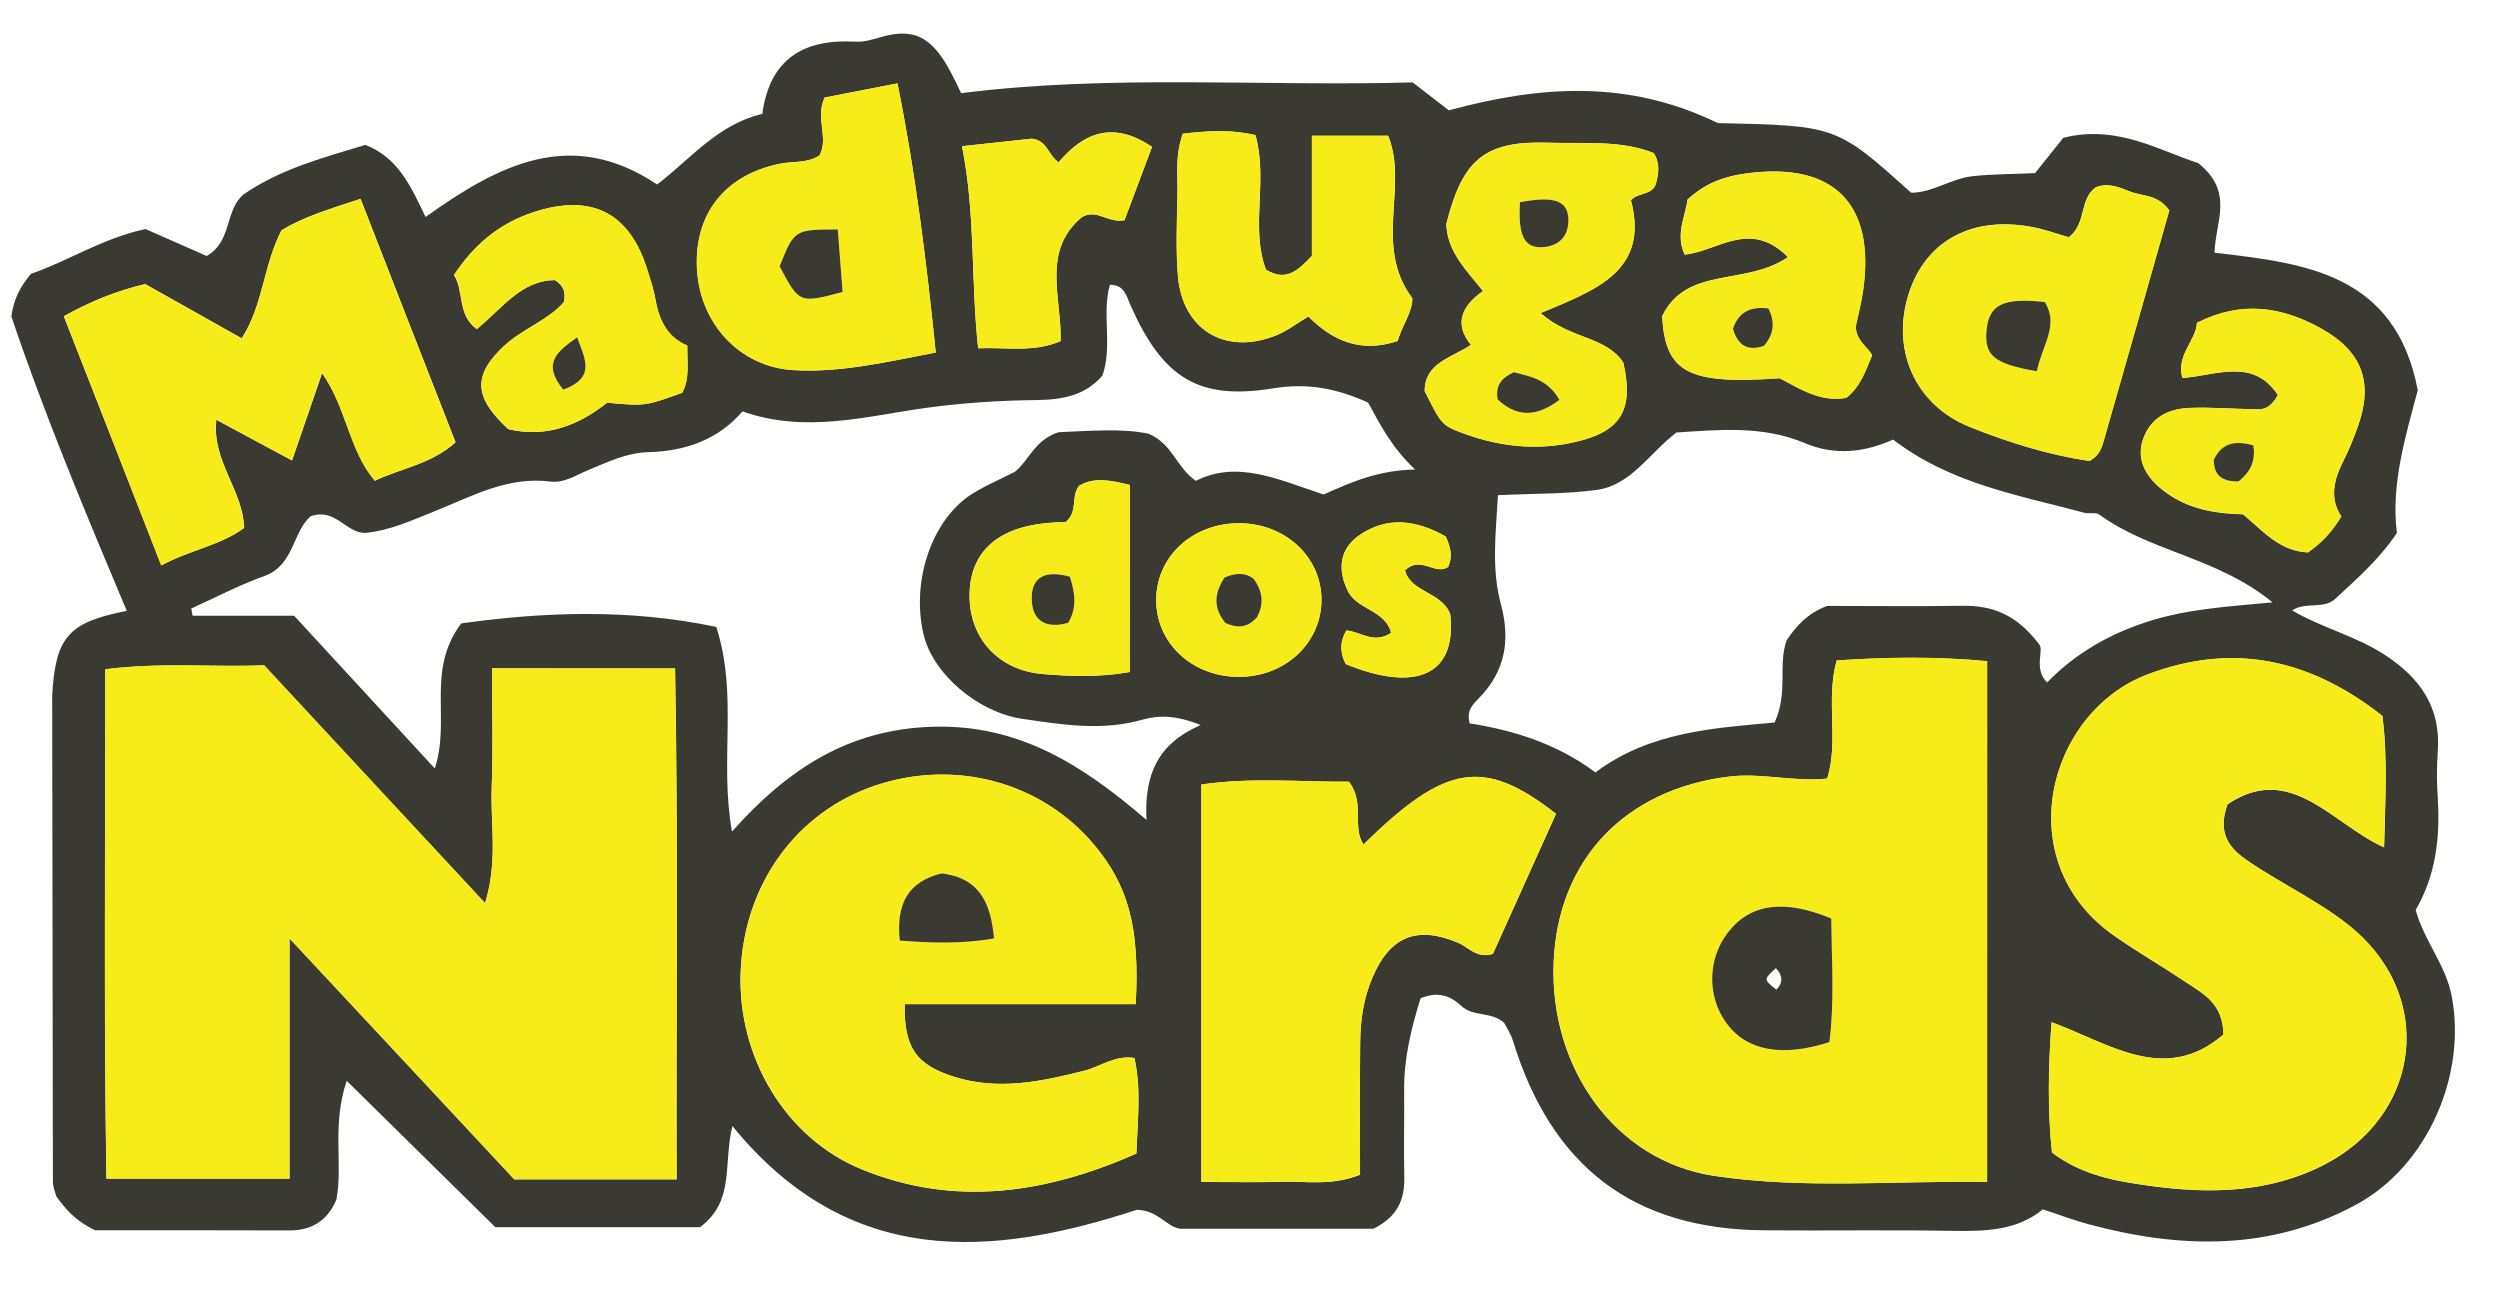 <?xml version="1.0" encoding="utf-8"?>
<!-- Generator: Adobe Illustrator 22.0.1, SVG Export Plug-In . SVG Version: 6.00 Build 0)  -->
<svg version="1.1" id="Camada_1" xmlns="http://www.w3.org/2000/svg" xmlns:xlink="http://www.w3.org/1999/xlink" x="0px" y="0px"
	 viewBox="0 0 1763 918" style="enable-background:new 0 0 1763 918;" xml:space="preserve">
<style type="text/css">
	.st0{fill:#3B3A32;}
	.st1{fill:#F7EC1A;}
	.st2{display:none;}
	.st3{display:inline;fill:#35458A;}
	.st4{display:inline;fill:#F7EC1A;}
</style>
<path class="st0" d="M516.5,794.1c-6.7,27,2,52.6-22.8,71.3H349.3c-31.7-31.2-66.4-65.4-104.8-103.2c-10.6,31.2-2.6,57.8-7.2,83.5
	c-6,14.6-16.9,22.1-33.3,22c-46.9-0.2-93.7-0.1-136.9-0.1c-13.9-6.6-20.8-14.8-27.5-24.1c-0.7-3-2.3-6.5-2.3-10
	c-0.2-113.1-0.3-226.3-0.5-339.4v-3.6c2.3-41.3,11.4-51.7,52.6-59.7C60.2,361.4,31.2,292.1,8,223.1c1.7-12.7,6.4-20.9,13.8-30
	c25.7-8.7,50-24.9,80.8-31.6c13.4,5.9,28.6,12.6,43.1,19c18.2-10.1,12.6-32.4,26.2-43.5c26-17.9,56.2-25.9,85.8-34.8
	c22.8,8.8,31.9,28.8,42.4,50.8c51.1-36.4,102.3-63.7,163.3-22.9c23.5-17.9,42.7-42.4,74.2-49.8c5.2-39.1,29.6-53,65.6-50.9
	c13.4,0.8,25.1-9.2,42.6-4.4c15,5.3,22.9,21.6,32,40.7c105.9-13.4,212.6-4.6,318.4-7.6c9.8,7.6,18.3,14.1,25.5,19.7
	c64-17.3,125.8-22.1,189.7,9c83.7,1.8,83.7,1.8,136.3,49.1c15,0.1,28.4-10.1,43.7-11.7c14.2-1.5,28.7-1.4,43.7-2.1
	c6.9-8.7,13.5-16.9,19.9-24.9c37.9-9.7,68.5,9.4,95.2,17.8c25.7,20.6,11.9,41.7,11.5,63.2c63.5,7.4,127.6,14.5,143.3,97
	c-8.4,31.8-19.1,66.3-14.7,100.7c-13.2,19.4-28.8,32.7-43.7,46.6c-8.5,7.4-20.7,1.6-30.2,8c21.4,12.4,44.9,18,65.2,31.2
	c25.4,16.6,39.9,37.4,37.5,68.6c-0.8,10.8-0.7,21.7,0,32.5c1.8,28-1.5,54.9-15.6,78.9c6.2,22.2,21.1,38.5,25.4,60.6
	c10.7,55.5-16.8,119.6-66.8,146.9c-60.8,33.1-124.2,31.5-188.7,14.3c-10.4-2.8-20.5-6.6-32.8-10.7c-17.8,14.8-40,15.6-63.1,15.2
	c-44.5-0.8-89.1,0-133.6-0.4c-92-0.7-149.7-44.7-177.1-134c-1.4-4.5-4.2-8.6-6.1-12.3c-9-8.2-21.8-4-30.3-12
	c-7.4-6.9-16.1-10.5-28.6-5.3c-6.3,20.1-11.8,41.7-11.6,64.5c0.2,20.5-0.4,40.9,0.1,61.4c0.4,15.9-4.7,28.2-21.8,36.6H832.2
	c-9.4-1.1-15.5-13.2-30.6-13.3C699.6,886.5,598.8,895.1,516.5,794.1L516.5,794.1z M347,471.3c0,29.2,0.8,56.5-0.2,83.8
	c-1,25.9,4.5,52.4-4.7,81.8C288.2,579,237.6,524.5,186.3,469.2c-36.5,1.5-72.3-2.2-112,2.8c0.2,120.3-1.1,239.6,0.8,359.2h129.1
	V661.8c57.5,61.6,108.9,116.7,158.5,169.9h114.5c-0.4-121.2,1.1-240.6-1.1-360.3C431.5,471.3,391.2,471.3,347,471.3L347,471.3z
	 M933.4,348.7c20.3-9,38.7-17.1,64.5-17.6c-16.9-16-24.8-32.1-33.1-47.2c-22-9.9-42.6-14-66.6-10.1c-53.2,8.8-78.2-7.3-101-58.6
	c-2.8-6.2-4.1-14.4-14.5-14.4c-5.9,20.8,2.1,43.1-5.3,64.1c-12,13.9-27.8,16.9-45.4,17.2c-26.3,0.3-52.3,1.9-78.7,5.5
	c-42.2,5.8-85,18.3-129.7,2.5c-17.5,20.3-40.6,28.1-66.9,28.8c-14.6,0.4-27.9,6.8-41.2,12.3c-8.9,3.6-17.3,9.6-27.3,8.4
	c-30.5-3.9-56,10.7-82.6,21.3c-15.6,6.2-30.9,13.3-47.8,14.9c-13.8,0.4-21-17.8-38.6-11.8c-12.8,10.6-11.7,34.7-32.7,42.2
	c-17.7,6.3-34.5,15.2-51.6,22.9l0.9,5.1h71.6c30.8,33.4,63.9,69.4,99.2,107.7c11.4-34.3-6.4-69.1,18.7-102.3
	c57.5-8,118.2-10.5,179.8,2.5c15.6,48.1,2.1,94.4,11.1,144.3c39.7-44.6,82.7-72.1,141.5-73.9c60.1-1.8,104.9,26.2,150.8,65.7
	c-1.6-31.6,7.6-53.6,38.2-66.9c-17.5-7.1-29.9-6.9-40.6-3.9c-28.8,8.3-56.8,3.7-85.3-0.5c-30.8-4.5-63-31.4-69.6-59.8
	c-8.8-38.2,6.4-81.7,35.1-99.3c9.2-5.6,19.2-9.9,29.4-15.1c9.9-7.8,13.8-22.5,30.8-27.9c20.6-0.8,44.5-3,63.7,1.1
	c17.2,7.8,19.1,23.5,33.1,33.2C872.7,324.2,901.7,338.3,933.4,348.7L933.4,348.7z M1401.3,833.5V466.3c-36.4-3.4-70.7-2.9-106.1-0.5
	c-7.9,28.1,1.7,56.3-6.7,83.3c-23.8,2.5-46.2-4.2-69.1-1.4c-73.4,8.9-121,58.6-123.8,131.2c-2.9,74.7,43.7,139.7,112.9,150.3
	C1271.5,838.7,1335.3,832.5,1401.3,833.5L1401.3,833.5z M1036.4,510.1c30.6,4.9,61,14,88.7,34.6c38.5-28.9,84.3-31.3,126.4-35.2
	c9.8-21.7,2.1-40.6,8.5-58.1c6.7-9.8,14.4-18.8,28.5-24.1c30.3,0,62.7,0.4,95.2-0.1c20.5-0.3,37.8,5.5,54.1,26.9
	c4.2,4-4.2,17,5.8,27.2c20.4-21,44.9-34.8,72.8-43.5c26.7-8.3,54.4-10.1,86.2-13c-38.9-31.9-86.2-35.6-122.1-61.9
	c-2.5-1.8-7.2-0.4-10.6-1.3c-46.2-12.4-94-20.3-134.9-51.6c-20,9-40.9,11.5-62.2,2.5c-29.8-12.6-60.9-9.4-90.6-7.5
	c-19.4,14.9-32,37.2-56.3,40.5c-22.2,3-45,2.5-69.5,3.7c-1.7,27.3-4.6,52.3,2,76.8c6.9,25.5,3.1,47.4-15.5,66.4
	C1039,496.6,1033.9,500.6,1036.4,510.1L1036.4,510.1z M1568,729.5c-41.4,35.7-80.4,6.3-121.2-8.6c-2.3,31.4-2.9,62.2,0.3,91.9
	c21.5,16.3,45.8,20.3,69.2,23.5c42,5.8,84.2,5.1,123.3-15.2c64.3-33.4,76.9-110.3,26.6-159.9c-12.1-11.9-26.4-20.8-40.8-29.5
	c-13.4-8.1-27.1-15.6-40-24.4c-12.5-8.5-22.2-19-14.5-40.1c44.6-30,73.8,14,110.4,30.4c0.7-32.3,2.7-62.1-1.2-92.7
	c-50.5-39.7-104.8-52.3-165.7-29.2c-70.7,26.8-98,131.9-23.6,184.1c16.7,11.7,34.4,21.9,51.4,33.3
	C1553.9,700.9,1567.6,707.6,1568,729.5L1568,729.5z M800.9,708.1c3-54.4-5.3-84-29.9-113c-37.2-43.8-97.8-60-154-41
	c-55.7,18.8-92.5,69.9-94.7,131.8c-2.2,59.6,31.5,116.7,85.3,138.7c66.2,27.1,130.7,16.7,193.8-11.1c0.9-24.5,3.5-45.8-1.4-67.4
	c-13.8-2.1-23.8,6.1-35.1,8.9c-30.5,7.8-61,14.2-92.2,4.3c-26.7-8.5-35.2-20.6-34.7-51.2H800.9L800.9,708.1z M1097.3,573.9
	c-51.1-39.9-78-35.1-135.8,21.7c-8.2-12.8,1.3-29-10.2-44.3c-33.2,0.3-68.5-3.3-104.1,2v280.2c20,0,37.8,0.5,55.6-0.1
	c17.5-0.6,35.5,3.2,56.3-4.9c0-31.3-0.2-62.3,0.1-93.3c0.1-15.7,2.3-31.1,8.6-45.7c12.4-29.2,31.5-36.9,60.5-24.6
	c7.4,3.1,13,11.3,24.5,7.8C1067,641.1,1081.8,608.4,1097.3,573.9L1097.3,573.9z M45,223c22.8,58.2,45.3,115.8,68.8,175.7
	c21.1-11.2,41.7-14.1,58.4-26.4c-0.7-26.6-22.9-47.2-19.6-76.3c19.1,10.3,35.7,19.2,53.4,28.7c7.3-21.3,13.9-40.4,21.2-61.6
	c17.4,24.4,18.8,54.2,37.2,75.9c19.1-9,39.8-11.7,56.9-27.1c-22.5-57.6-44.6-114.1-67-171.7c-22,7.2-40.1,12.7-55.7,22.1
	c-12.8,24.7-12.9,52.6-28.1,76.3c-23.5-13.2-46.3-26-68.1-38.3C81.4,205.3,63.9,212.6,45,223z M1086.4,220.8
	c38.6-16.2,76.9-29.5,63.7-79.6c4.9-5.7,14.8-3.4,17.6-11.6c1.8-7.1,3.1-14.1-1.5-21.7c-23.5-9.3-49.1-6.4-74-7.3
	c-45.2-1.5-60.8,11.7-72.3,57.4c0.7,19.5,14,32.4,25.9,47.2c-14.8,10.4-20.8,22.9-8.5,38c-14.5,9.5-32.3,12.6-32.7,32.5
	c11.9,23.4,11.6,24.1,27.7,30c27.7,10.2,56.3,12.4,84.8,4.3c27.4-7.8,34.7-23.6,27.6-54.4C1132.2,236.9,1107.7,239.6,1086.4,220.8
	L1086.4,220.8z M577.9,109.6c-8.6,5.8-18.7,4-28,5.9c-38.7,7.9-60.5,35.5-58.4,74.2c2.1,38.8,30.4,69,67.8,71.3
	c33.6,2,66-5.8,100.6-12.4c-6.6-64.8-14.3-127-27-189.8c-20.5,4-36.7,7.1-51.4,10C574.7,83.6,584.7,97.2,577.9,109.6L577.9,109.6z
	 M1529.8,148.4c-8.1-11.4-18.9-9.9-27.6-13.3c-7.7-3.1-15.6-6.4-24.2-3.1c-11.9,8.3-6.4,25.6-19.1,35.3c-8.1-2.3-17-5.6-26.2-7.3
	c-42.1-7.8-74.3,9.7-86.4,46.2c-13.1,39.7,3.7,79.3,43.1,95c27.6,11,56.2,19.9,84.1,23.8c8-4.4,9-10.7,10.6-16.3
	C1499.6,254.9,1514.9,200.9,1529.8,148.4L1529.8,148.4z M834.1,94.3c-5.7,16.2-3.4,29.5-3.7,42.5c-0.4,19.2-1.2,38.6,0.3,57.7
	c3.1,38.4,33.8,56.5,69.7,41.8c7.6-3.1,14.3-8.4,22.3-13.1c17.1,17.1,36.7,26,63,17.3c2.9-10.9,10.6-20.5,10.3-30.2
	c-27.7-36.8-2.5-79.3-17.1-114.6h-53.7v84.8c-10.5,10.9-18.3,18.1-32.4,9.7c-11.2-29.5,1.6-62.7-7.4-94.9
	C868.4,91.2,852,92.2,834.1,94.3L834.1,94.3z M428.1,284c26.9,2.4,26.9,2.4,53-7c5.3-9.9,3.5-20.8,3.5-33.3
	c-13.7-5.6-19.9-17.7-22.4-32.5c-1.2-7-3.5-13.9-5.7-20.8c-12.5-40.6-39.4-54-80.1-40.8c-23.9,7.8-41.9,22.6-56.3,44.4
	c7.4,11.4,2.1,28.1,16.1,38.1c17.8-14.5,31.5-34.6,55.2-34.5c6.6,4.4,7.5,8.8,6.2,15.5c-11.1,12.9-29.1,18.7-42.2,30.9
	c-22.2,20.7-21.4,36.3,3.1,58.7C385.4,309,408.2,299.8,428.1,284L428.1,284z M1606.4,278.6c-5.6,9.7-10.5,10.2-15.2,10.1
	c-15.6-0.3-31.3-1.6-46.9-1c-15.5,0.5-28.2,7.1-33.3,23c-4.6,14.3,2.6,27.8,19.6,38.8c15.7,10.2,33.4,12.8,51.2,13.2
	c14,11.8,26,26.1,45.8,26.9c9.2-6.5,16.7-14,23.5-25.4c-8.4-12.4-5.4-25.8,1.5-39.2c3.8-7.5,6.9-15.4,9.8-23.2
	c11.5-31.4,3.9-53.6-25.2-69.9c-27.5-15.4-56.2-20.3-87.9-4.2c-0.8,12.8-14.7,22.4-10.3,38.9
	C1562.8,264.9,1588.8,251.9,1606.4,278.6L1606.4,278.6z M1260.9,181.3c-30.2,20.7-71.5,5.9-88.8,41.7c2.3,39.8,18.2,48.3,82.9,43.7
	c14.4,7.5,28.7,17.1,47,13.8c9.8-7.7,13.7-19.1,18.2-30.1c-3.6-6.2-11-9.8-11.6-20.1c1.5-7.2,4-16.5,5.3-26
	c8.5-61-21.2-90.4-82.6-82c-14.5,2-28,6.2-41.3,18.4c-1.3,11.5-8.8,24.5-2,38.8C1211.6,177.2,1234,154.4,1260.9,181.3L1260.9,181.3z
	 M678.4,103.1c9.7,48.7,6.1,94.4,11.4,142.5c20.7-0.8,39.2,3.2,58.2-5.1c0.6-30.7-13.5-63.4,14.7-87.2c10.6-6.6,18.7,4.4,30.3,2
	c6.2-16.6,12.8-34,19.4-51.7c-27.9-19-48.7-9.5-65.9,10.9c-7.8-5.7-7.8-15.3-18.8-16.7C714.7,99.2,699.4,100.9,678.4,103.1
	L678.4,103.1z M796.7,473.9V342c-13.9-3.5-25.4-5.6-35.8,0.6c-5.9,7.7-0.4,17.8-9.3,25.5c-4.1,0.2-9.9,0.3-15.7,1
	c-34.3,3.8-52.6,22-52.2,51.9c0.4,29.3,20.4,51.6,51.3,54.3C755,477,775.3,477.7,796.7,473.9z M872.4,369
	c-33.3,0.7-58.2,25.3-57,56.3c1.2,30.6,28.1,53.4,61.3,51.9c31.4-1.4,55.3-25,55.2-54.5C931.8,392.2,905.4,368.3,872.4,369
	L872.4,369z M1019.5,378.3c-20.5-11.5-41.2-14.6-61.1-0.7c-13.5,9.4-15.2,23.4-8.4,38.1c5.9,14.3,27,14.1,31,30.6
	c-12.3,8.2-21.6-1-31.6-1.7c-4.7,8.1-4.4,15.9-0.4,23.7c50.8,20.7,78.4,6.9,73.7-35.2c-6.1-15.9-27.5-15-31.9-30.8
	c10.8-10.9,21.5,3.9,30.5-2.6C1024.2,392.9,1023.6,387.2,1019.5,378.3L1019.5,378.3z"/>
<path class="st1" d="M347,471.3h129c2.2,119.7,0.7,239.1,1.1,360.3H362.6c-49.6-53.2-101-108.2-158.5-169.9v169.4H75
	c-1.9-119.7-0.7-239-0.8-359.2c39.8-5,75.6-1.3,112-2.8c51.3,55.2,102,109.7,155.8,167.7c9.2-29.3,3.7-55.9,4.7-81.8
	C347.8,527.8,347,500.4,347,471.3L347,471.3z"/>
<path class="st1" d="M1401.3,833.5c-66-1-129.8,5.3-192.7-4.4c-69.2-10.6-115.8-75.6-112.9-150.3c2.8-72.6,50.4-122.3,123.8-131.2
	c22.9-2.8,45.3,3.9,69.1,1.4c8.3-26.9-1.2-55.1,6.7-83.3c35.4-2.4,69.6-2.9,106.1,0.5C1401.3,587.7,1401.3,707.5,1401.3,833.5z
	 M1291.4,647.7c-33.9-14-57.6-10.2-73.1,10.3c-14.2,18.7-14.5,45-0.7,63.8c14.1,19.3,39,24,72.5,13.2
	C1293.7,706.9,1291.6,678.3,1291.4,647.7L1291.4,647.7z"/>
<path class="st1" d="M1568,729.5c-0.4-21.8-14.1-28.6-25.9-36.5c-17-11.4-34.7-21.6-51.4-33.3c-74.4-52.2-47-157.2,23.6-184.1
	c60.9-23.1,115.2-10.6,165.7,29.2c3.9,30.5,1.9,60.3,1.2,92.7c-36.6-16.4-65.8-60.4-110.4-30.4c-7.7,21.1,2,31.6,14.5,40.1
	c12.9,8.8,26.6,16.3,40,24.4c14.4,8.7,28.7,17.6,40.8,29.5c50.3,49.6,37.7,126.5-26.6,159.9c-39,20.3-81.3,21-123.3,15.2
	c-23.4-3.2-47.6-7.2-69.2-23.5c-3.2-29.7-2.6-60.5-0.3-91.9C1487.6,735.8,1526.6,765.1,1568,729.5L1568,729.5z"/>
<path class="st1" d="M800.9,708.1h-163c-0.4,30.6,8,42.8,34.7,51.2c31.2,9.9,61.6,3.5,92.2-4.3c11.3-2.9,21.3-11.1,35.1-8.9
	c4.9,21.5,2.4,42.9,1.4,67.4c-63,27.8-127.5,38.1-193.7,11c-53.7-22-87.4-79.1-85.3-138.7c2.3-61.9,39-112.9,94.7-131.8
	c56.1-18.9,116.8-2.8,154,41C795.6,624.1,803.9,653.7,800.9,708.1L800.9,708.1z M701,661.8c-2.3-24.9-9.9-42.4-36.8-45.9
	c-24,5.8-32.3,21.5-29.7,47.4C656.1,664.9,677,665.9,701,661.8z"/>
<path class="st1" d="M1097.3,573.9c-15.6,34.5-30.3,67.2-44.5,98.7c-11.5,3.4-17.1-4.7-24.5-7.8c-29-12.4-48.1-4.7-60.5,24.6
	c-6.2,14.6-8.4,30-8.6,45.7c-0.3,31-0.1,62-0.1,93.3c-20.8,8.1-38.8,4.3-56.3,4.9c-17.8,0.6-35.6,0.1-55.6,0.1V553.2
	c35.7-5.2,70.9-1.7,104.1-2c11.5,15.3,1.9,31.5,10.2,44.3C1019.4,538.8,1046.3,534.1,1097.3,573.9L1097.3,573.9z"/>
<path class="st1" d="M45,223c18.9-10.4,36.4-17.7,57.3-22.6c21.8,12.2,44.6,25,68.1,38.3c15.2-23.7,15.3-51.7,28.1-76.3
	c15.6-9.4,33.7-14.9,55.7-22.1c22.5,57.6,44.5,114.1,66.9,171.6C304,327.3,283.3,330,264.2,339c-18.4-21.8-19.9-51.5-37.2-75.9
	c-7.3,21.2-13.8,40.2-21.2,61.6c-17.7-9.5-34.3-18.4-53.4-28.7c-3.3,29.2,18.9,49.7,19.6,76.3c-16.7,12.4-37.3,15.2-58.4,26.4
	C90.3,338.8,67.8,281.1,45,223L45,223z"/>
<path class="st1" d="M1086.4,220.8c21.4,18.7,45.8,16.1,58.4,34.9c7,30.7-0.3,46.5-27.6,54.4c-28.5,8.2-57.1,5.9-84.8-4.3
	c-16.1-5.9-15.9-6.6-27.7-30c0.3-19.9,18.2-23,32.7-32.5c-12.4-15.1-6.4-27.6,8.5-38c-11.8-14.8-25.2-27.7-25.9-47.2
	c11.5-45.8,27-58.9,72.3-57.4c24.9,0.8,50.5-2,74,7.3c4.7,7.6,3.4,14.7,1.5,21.7c-2.7,8.2-12.7,5.9-17.6,11.6
	C1163.3,191.4,1125,204.6,1086.4,220.8z M1071.9,142.6c-1.5,24.4,3.4,33,17,31.6c11.2-1.2,17.1-8.1,17-19.1
	C1105.9,141.7,1096.5,138,1071.9,142.6L1071.9,142.6z M1056.1,281.6c12.7,12,26.3,13.3,43.5,0.4c-8.3-14.8-21.1-16.6-32.2-19.5
	C1059.2,266.5,1054.5,271.2,1056.1,281.6z"/>
<path class="st1" d="M577.9,109.6c6.8-12.4-3.2-26,3.6-40.8c14.7-2.9,30.8-6,51.4-10c12.7,62.8,20.4,125,27,189.8
	c-34.6,6.6-67,14.4-100.6,12.4c-37.4-2.3-65.7-32.5-67.8-71.3s19.7-66.4,58.4-74.2C559.2,113.5,569.3,115.3,577.9,109.6L577.9,109.6
	z M590.8,161.8c-30.6,0.1-30.6,0.1-40.9,26c13.9,26.2,13.9,26.2,44.4,18.1C593.2,192.3,592.1,178.3,590.8,161.8z"/>
<path class="st1" d="M1529.8,148.4c-14.9,52.5-30.1,106.5-45.6,160.4c-1.6,5.6-2.7,11.9-10.6,16.3c-27.9-4-56.5-12.8-84.1-23.8
	c-39.4-15.7-56.2-55.3-43.1-95c12.1-36.6,44.3-54,86.4-46.2c9.2,1.7,18.1,5,26.2,7.3c12.7-9.7,7.2-27,19.1-35.3
	c8.6-3.3,16.5,0,24.2,3.1C1510.8,138.5,1521.7,137,1529.8,148.4z M1436.4,261.8c3.4-18.1,15.9-32.1,5.6-48.8
	c-29.7-3.2-39.4,1.8-41.1,20.2C1399.3,250.6,1406.2,256.7,1436.4,261.8L1436.4,261.8z"/>
<path class="st1" d="M834.1,94.3c17.9-2.1,34.3-3,51.2,1c9,32.2-3.8,65.4,7.4,94.9c14.1,8.4,21.9,1.2,32.4-9.7V95.7h53.7
	c14.6,35.3-10.5,77.8,17.1,114.6c0.3,9.7-7.4,19.3-10.3,30.2c-26.2,8.6-45.8-0.3-63-17.3c-8,4.8-14.7,10-22.3,13.1
	c-35.8,14.7-66.5-3.4-69.7-41.8c-1.6-19.1-0.7-38.5-0.3-57.7C830.7,123.7,828.5,110.5,834.1,94.3L834.1,94.3z"/>
<path class="st1" d="M428.1,284c-19.9,15.8-42.7,25-69.5,18.6c-24.4-22.4-25.3-38-3.1-58.7c13.1-12.2,31.1-18.1,42.2-30.9
	c1.3-6.7,0.4-11.1-6.2-15.5c-23.7,0-37.4,20-55.2,34.5c-13.9-10-8.7-26.6-16.1-38.1c14.4-21.8,32.3-36.6,56.3-44.4
	c40.7-13.2,67.5,0.3,80.1,40.8c2.1,6.9,4.5,13.7,5.7,20.8c2.5,14.8,8.7,26.9,22.4,32.5c0,12.6,1.8,23.4-3.5,33.3
	C455,286.4,455,286.4,428.1,284L428.1,284z M397.2,274.8c22.9-8.6,15.6-21,9.8-36.9C392.3,248.3,382.3,256.3,397.2,274.8z"/>
<path class="st1" d="M1606.4,278.6c-17.7-26.7-43.6-13.7-67.4-12.1c-4.4-16.5,9.6-26.2,10.3-38.9c31.7-16.1,60.4-11.2,87.9,4.2
	c29.1,16.3,36.8,38.5,25.2,69.9c-2.9,7.9-6,15.8-9.8,23.2c-6.9,13.4-9.9,26.8-1.5,39.2c-6.8,11.4-14.3,19-23.5,25.4
	c-19.7-0.8-31.7-15.1-45.8-26.9c-17.9-0.4-35.5-3.1-51.2-13.2c-17-11-24.1-24.4-19.6-38.8c5.1-15.9,17.8-22.4,33.3-23
	c15.6-0.5,31.2,0.8,46.9,1C1595.9,288.8,1600.8,288.4,1606.4,278.6L1606.4,278.6z M1578.6,339.5c9.6-7.7,11.9-15.7,10.5-25.3
	c-13.6-3.9-22.5-1.2-27.9,10.1C1561.1,335.2,1566.7,339.6,1578.6,339.5L1578.6,339.5z"/>
<path class="st1" d="M1260.9,181.3c-26.8-27-49.3-4.2-72.8-1.7c-6.8-14.3,0.7-27.3,2-38.8c13.3-12.2,26.8-16.5,41.3-18.4
	c61.4-8.4,91.2,21,82.6,82c-1.3,9.5-3.8,18.8-5.3,26c0.6,10.3,8,13.8,11.6,20.1c-4.5,11-8.4,22.4-18.2,30.1
	c-18.3,3.3-32.6-6.3-47-13.8c-64.7,4.5-80.6-3.9-82.9-43.7C1189.4,187.3,1230.6,202.1,1260.9,181.3L1260.9,181.3z M1247,217.5
	c-12.2-1.5-21,2.3-24.9,14.4c3.4,11.7,10.3,15.9,21.8,12C1250.9,235.8,1251.9,227.1,1247,217.5z"/>
<path class="st1" d="M678.4,103.1c21-2.3,36.3-3.9,49.3-5.3c11,1.4,11,11,18.8,16.7c17.2-20.4,38-29.8,65.9-10.9
	c-6.6,17.7-13.2,35.1-19.4,51.7c-11.6,2.4-19.7-8.6-30.3-2c-28.2,23.8-14.1,56.5-14.7,87.2c-19,8.2-37.5,4.2-58.2,5.1
	C684.5,197.5,688.1,151.8,678.4,103.1L678.4,103.1z"/>
<path class="st1" d="M796.7,473.9c-21.5,3.9-41.7,3.1-61.6,1.4c-30.9-2.7-51-25.1-51.3-54.3c-0.4-29.9,17.9-48.1,52.2-51.9
	c5.8-0.6,11.6-0.7,15.7-1c8.8-7.7,3.3-17.7,9.3-25.5c10.3-6.2,21.8-4.1,35.8-0.6C796.7,385.2,796.7,428.8,796.7,473.9L796.7,473.9z
	 M754.5,406.7c-16.5-4.7-26.9-0.5-26.9,14.8c0,16.6,10.2,22,25.7,17.6C759.6,428.6,758.1,418.6,754.5,406.7L754.5,406.7z"/>
<path class="st1" d="M872.4,369c33-0.7,59.4,23.2,59.5,53.8c0.1,29.5-23.8,53.1-55.2,54.5c-33.2,1.5-60.1-21.3-61.3-51.9
	C814.2,394.3,839.1,369.7,872.4,369L872.4,369z M863.5,407.3c-7.6,11.9-7.8,21.6,0.6,31.9c7.6,3.4,15.2,4.2,22.3-4
	c4.6-8.5,4.8-17.4-2.4-27.2C878.8,404.2,872.2,403.5,863.5,407.3L863.5,407.3z"/>
<path class="st1" d="M1019.5,378.3c4,8.8,4.6,14.6,1.8,21.4c-8.9,6.5-19.7-8.4-30.5,2.6c4.4,15.7,25.8,14.9,31.9,30.8
	c4.6,42-22.9,55.9-73.7,35.2c-4-7.8-4.3-15.6,0.4-23.7c10.1,0.8,19.3,9.9,31.6,1.7c-4-16.5-25.1-16.3-31-30.6
	c-6.8-14.7-5.1-28.6,8.4-38.1C978.3,363.7,999,366.8,1019.5,378.3L1019.5,378.3z"/>
<path class="st0" d="M1291.4,647.7c0.3,30.7,2.3,59.2-1.3,87.2c-33.4,10.8-58.3,6.1-72.5-13.2c-13.8-18.8-13.5-45.1,0.7-63.8
	C1233.8,637.5,1257.5,633.7,1291.4,647.7L1291.4,647.7z M1252.4,682.7c-8.8,8.1-8.8,8.1,0.3,15.2
	C1257.8,692.7,1256.9,687.7,1252.4,682.7z"/>
<path class="st0" d="M701,661.8c-23.9,4.1-44.9,3.1-66.5,1.5c-2.6-25.9,5.7-41.6,29.7-47.4C691.1,619.4,698.7,636.9,701,661.8z"/>
<path class="st0" d="M1071.9,142.6c24.6-4.6,34-1,34.1,12.5c0.1,11-5.9,17.9-17,19.1C1075.3,175.6,1070.4,167,1071.9,142.6
	L1071.9,142.6z"/>
<path class="st0" d="M1056.1,281.6c-1.6-10.4,3.1-15.1,11.4-19.1c11.1,2.9,23.8,4.7,32.2,19.5
	C1082.5,294.9,1068.9,293.6,1056.1,281.6z"/>
<path class="st0" d="M590.8,161.8c1.3,16.6,2.4,30.5,3.4,44.1c-30.5,8.1-30.5,8.1-44.4-18.1C560.2,161.9,560.2,161.9,590.8,161.8z"
	/>
<path class="st0" d="M1436.4,261.8c-30.2-5.1-37.1-11.2-35.5-28.6c1.7-18.4,11.4-23.4,41.1-20.2
	C1452.3,229.7,1439.9,243.7,1436.4,261.8L1436.4,261.8z"/>
<path class="st0" d="M397.2,274.8c-14.9-18.5-4.9-26.5,9.8-36.9C412.8,253.8,420.1,266.2,397.2,274.8z"/>
<path class="st0" d="M1578.6,339.5c-11.9,0.1-17.4-4.3-17.4-15.3c5.3-11.3,14.3-14,27.9-10.1
	C1590.5,323.8,1588.2,331.8,1578.6,339.5z"/>
<path class="st0" d="M1247,217.5c5,9.6,3.9,18.3-3.1,26.4c-11.5,3.9-18.4-0.3-21.8-12C1226,219.8,1234.8,216,1247,217.5z"/>
<path class="st0" d="M754.5,406.7c3.7,11.9,5.1,21.9-1.2,32.5c-15.5,4.4-25.8-1.1-25.7-17.6C727.6,406.2,738,402.1,754.5,406.7
	L754.5,406.7z"/>
<path class="st0" d="M863.5,407.3c8.7-3.8,15.3-3.2,20.5,0.8c7.2,9.8,7,18.7,2.4,27.2c-7.1,8.1-14.7,7.4-22.3,4
	C855.8,428.9,855.9,419.2,863.5,407.3L863.5,407.3z"/>
<g class="st2">
	<path class="st3" d="M0,910.8V0.4h1755.8c0.4,4.8,1.3,9.6,1.3,14.3c0,290,0,579.9-0.1,869.9c0,8.1,2.2,16.8-6.4,27.4h-39.7H39.7
		C26.4,912.1,13.2,911.2,0,910.8L0,910.8z M516.5,794.1c82.4,101,183.1,92.5,285,59.1c15.1,0.1,21.2,12.3,30.6,13.3h136.3
		c17.1-8.4,22.2-20.7,21.8-36.6c-0.5-20.4,0.1-40.9-0.1-61.4c-0.2-22.9,5.3-44.5,11.6-64.5c12.5-5.2,21.3-1.7,28.6,5.3
		c8.5,8,21.3,3.8,30.3,12c1.9,3.7,4.7,7.7,6.1,12.3c27.4,89.4,85.1,133.3,177.1,134c44.5,0.4,89.1-0.4,133.6,0.4
		c23.1,0.4,45.3-0.4,63.1-15.2c12.3,4,22.4,7.9,32.8,10.7c64.5,17.1,128,18.7,188.7-14.3c50.1-27.2,77.5-91.4,66.8-146.9
		c-4.3-22.1-19.2-38.4-25.4-60.6c14.2-24,17.5-50.9,15.6-78.9c-0.7-10.8-0.8-21.7,0-32.5c2.4-31.2-12.1-52-37.5-68.6
		c-20.3-13.3-43.8-18.8-65.2-31.2c9.5-6.4,21.7-0.6,30.2-8c14.8-13.9,30.5-27.2,43.7-46.6c-4.4-34.4,6.3-69,14.7-100.7
		c-15.8-82.5-79.8-89.6-143.3-97c0.4-21.5,14.2-42.7-11.5-63.2c-26.8-8.4-57.3-27.5-95.2-17.8c-6.4,8-13,16.3-19.9,24.9
		c-15,0.7-29.4,0.6-43.7,2.1c-15.3,1.6-28.7,11.8-43.7,11.7c-52.6-47.3-52.6-47.3-136.3-49.1c-63.9-31.2-125.7-26.3-189.7-9
		c-7.2-5.6-15.7-12.1-25.5-19.7c-105.8,3-212.5-5.8-318.4,7.6c-9.1-19.1-17-35.4-32-40.7c-17.4-4.9-29.2,5.2-42.6,4.4
		c-36-2.1-60.4,11.8-65.6,50.9c-31.5,7.4-50.8,31.9-74.2,49.8c-61-40.8-112.2-13.4-163.3,22.9c-10.5-21.9-19.6-42-42.4-50.8
		c-29.6,9-59.8,16.9-85.8,34.8c-13.7,11.1-8,33.4-26.2,43.5c-14.5-6.4-29.7-13.1-43.1-19c-30.8,6.7-55.2,23-80.8,31.6
		c-7.4,9.1-12,17.3-13.8,30C31.2,292,60.2,361.3,89.3,430.8c-41.2,8-50.3,18.5-52.6,59.7c-0.1,1.2,0,2.4,0,3.6
		c0.1,113.1,0.2,226.3,0.5,339.4c0,3.5,1.6,7,2.3,10c6.7,9.3,13.6,17.5,27.5,24.1c43.2,0,90-0.1,136.9,0.1
		c16.4,0.1,27.3-7.4,33.3-22c4.5-25.7-3.4-52.3,7.2-83.5c38.4,37.8,73.1,72,104.8,103.2h144.4C518.5,846.7,509.7,821.1,516.5,794.1
		L516.5,794.1z"/>
	<path class="st3" d="M933.4,348.7c-31.6-10.4-60.7-24.4-90-9.8c-14-9.7-15.9-25.4-33.1-33.2c-19.3-4-43.1-1.9-63.7-1.1
		c-17,5.4-21,20.1-30.8,27.9c-10.1,5.2-20.2,9.5-29.4,15.1c-28.7,17.6-43.9,61.1-35.1,99.3c6.5,28.5,38.7,55.3,69.6,59.8
		c28.5,4.2,56.5,8.8,85.3,0.5c10.6-3.1,23.1-3.2,40.6,3.9c-30.6,13.3-39.8,35.3-38.2,66.9c-45.9-39.6-90.7-67.6-150.8-65.7
		c-58.8,1.8-101.8,29.3-141.5,73.9c-9-50,4.5-96.3-11.1-144.3c-61.7-13-122.3-10.5-179.8-2.5c-25,33.3-7.2,68-18.7,102.3
		c-35.2-38.2-68.4-74.3-99.2-107.7h-71.6l-0.9-5.1c17.2-7.7,34-16.6,51.6-22.9c21-7.5,19.9-31.6,32.7-42.2
		c17.6-5.9,24.8,12.3,38.6,11.8c16.9-1.6,32.2-8.6,47.8-14.9c26.6-10.6,52.1-25.2,82.6-21.3c9.9,1.3,18.4-4.7,27.3-8.4
		c13.3-5.5,26.6-11.9,41.2-12.3c26.3-0.7,49.4-8.5,66.9-28.8c44.6,15.8,87.5,3.2,129.7-2.5c26.4-3.6,52.4-5.1,78.7-5.5
		c17.5-0.2,33.3-3.3,45.4-17.2c7.4-21.1-0.6-43.3,5.3-64.1c10.4,0,11.7,8.2,14.5,14.4c22.7,51.3,47.7,67.4,101,58.6
		c24-3.9,44.6,0.2,66.6,10.1c8.3,15.1,16.2,31.1,33.1,47.2C972,331.6,953.7,339.7,933.4,348.7L933.4,348.7z"/>
	<path class="st3" d="M1036.4,510.1c-2.5-9.5,2.6-13.5,6.6-17.7c18.6-19.1,22.4-41,15.5-66.4c-6.6-24.4-3.7-49.4-2-76.8
		c24.6-1.2,47.3-0.6,69.5-3.7c24.3-3.3,36.8-25.6,56.3-40.5c29.6-1.9,60.7-5.1,90.6,7.5c21.3,9,42.1,6.4,62.2-2.5
		c40.9,31.3,88.7,39.2,134.9,51.6c3.4,0.9,8.1-0.5,10.6,1.3c35.9,26.2,83.2,29.9,122.1,61.9c-31.8,2.9-59.5,4.7-86.2,13
		c-27.9,8.7-52.4,22.5-72.8,43.5c-9.9-10.2-1.5-23.2-5.8-27.2c-16.3-21.4-33.5-27.2-54.1-26.9c-32.4,0.5-64.9,0.1-95.2,0.1
		c-14.1,5.2-21.8,14.2-28.5,24.1c-6.4,17.5,1.3,36.4-8.5,58.1c-42.1,3.9-87.9,6.3-126.4,35.2C1097.5,524.1,1067,515,1036.4,510.1
		L1036.4,510.1z"/>
	<path class="st3" d="M1252.4,682.7c4.5,5,5.5,10,0.3,15.2C1243.6,690.8,1243.6,690.8,1252.4,682.7z"/>
	<path class="st4" d="M0,910.8c13.2,0.4,26.4,1.2,39.6,1.2c557.1,0.1,1114.1,0,1671.2,0h39.7c8.6-10.6,6.4-19.3,6.4-27.4
		c0.1-290,0.1-579.9,0.1-869.9c0-4.8-0.8-9.6-1.3-14.3c2.2,1.6,7.5-3.7,7.3,3.6c-0.3,9.6-0.1,19.3-0.1,28.9V918H28.8
		C10.3,918,10.3,918,0,910.8L0,910.8z"/>
</g>
</svg>
